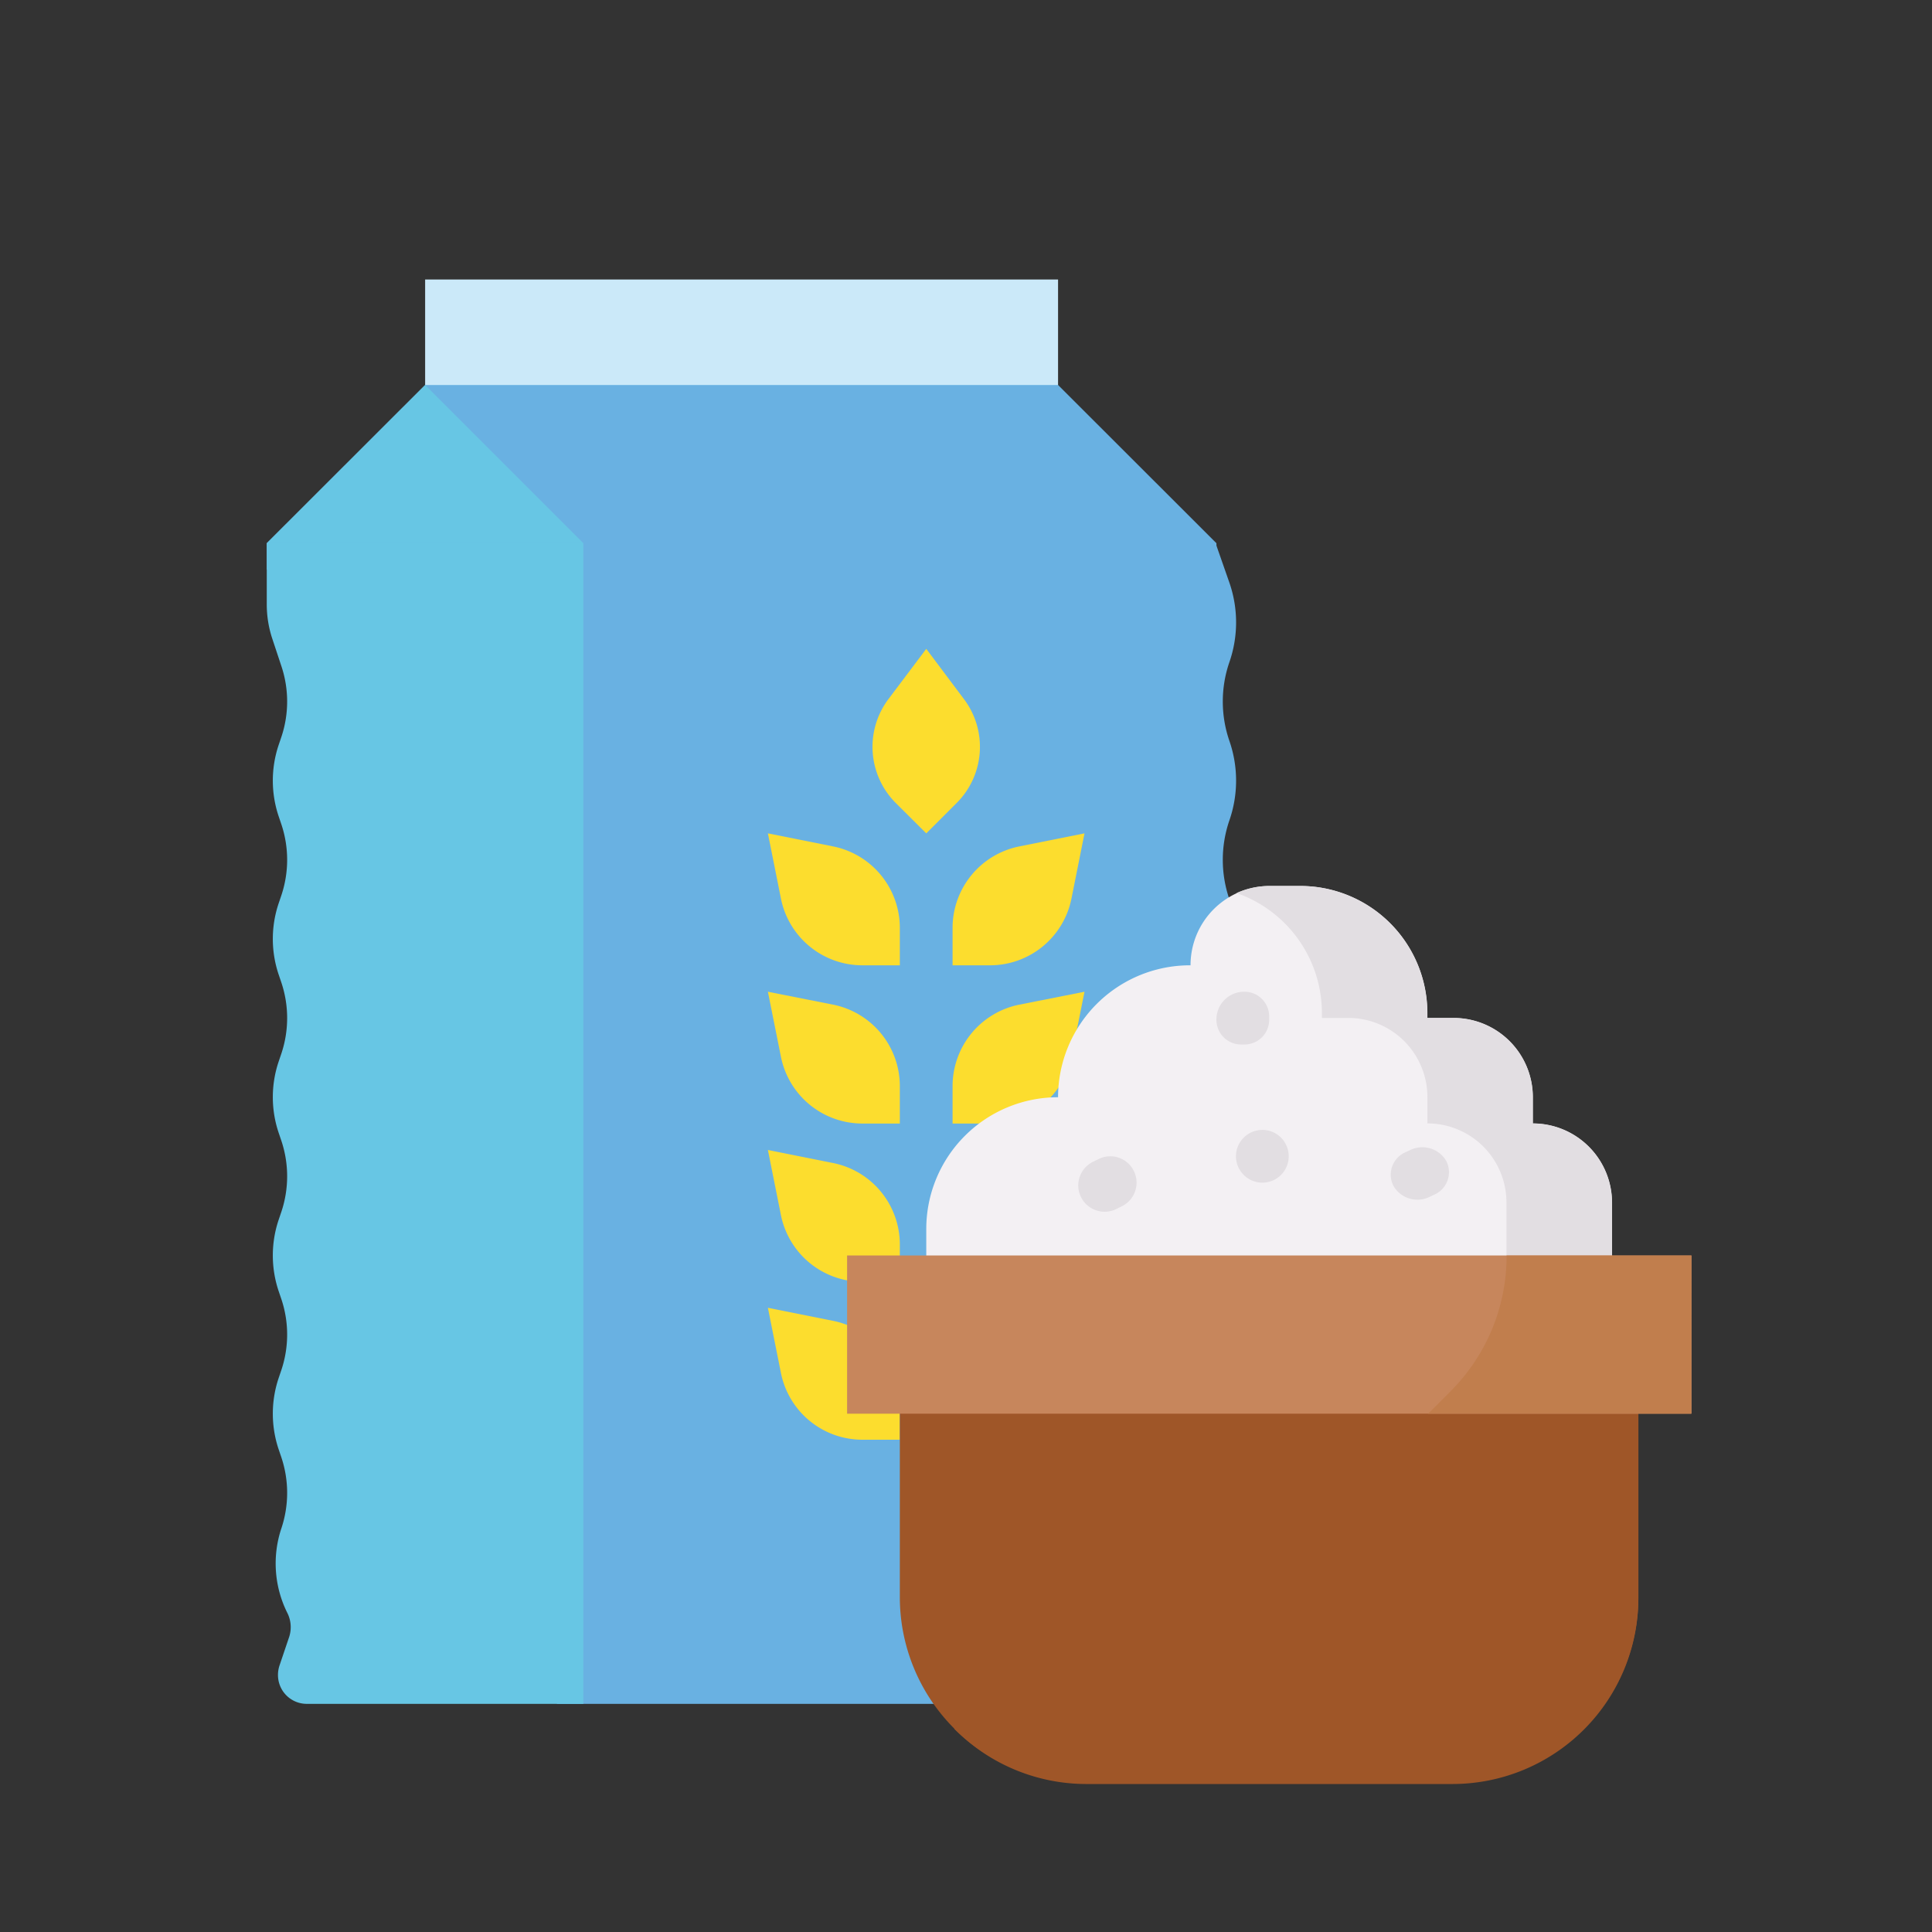 <svg id="ea02579d-0242-4f6d-832f-4c109de55c17" data-name="Calque 1" xmlns="http://www.w3.org/2000/svg" viewBox="0 0 139.56 139.56"><rect x="0" y="0" width="139.56" height="139.56" fill="#333333" stroke="none"/><path d="M30.71,20.19H76.43V31.62H30.71Z" style="fill:#cbe9f9"/><path d="M19.27,39.24,30.71,27.81H76.43L87.87,39.24v1.91H19.27Z" style="fill:#69b1e2"/><path d="M87.81,123.08H40.23V39.24H87.81l1,2.86a8.76,8.76,0,0,1,0,5.72,8.73,8.73,0,0,0,0,5.71,8.76,8.76,0,0,1,0,5.72,8.76,8.76,0,0,0,0,5.72,8.73,8.73,0,0,1,0,5.71l-1,2.86Z" style="fill:#69b1e2"/><path d="M68.81,81.16h2.7a6,6,0,0,0,5.89-4.83l.94-4.69-4.7.93a6,6,0,0,0-4.83,5.9Z" style="fill:#fcdd2e"/><path d="M65,69.73H62.3a6,6,0,0,1-5.89-4.83l-.94-4.7,4.7.94A6,6,0,0,1,65,67Z" style="fill:#fcdd2e"/><path d="M68.81,69.73h2.7A6,6,0,0,0,77.4,64.9l.94-4.7-4.7.94A6,6,0,0,0,68.81,67Z" style="fill:#fcdd2e"/><path d="M65,81.16H62.3a6,6,0,0,1-5.89-4.83l-.94-4.69,4.7.93A6,6,0,0,1,65,78.47Z" style="fill:#fcdd2e"/><path d="M65,92.59H62.3a6,6,0,0,1-5.89-4.82l-.94-4.7,4.7.94A6,6,0,0,1,65,89.9Z" style="fill:#fcdd2e"/><path d="M65,104H62.3a6,6,0,0,1-5.89-4.83l-.94-4.7,4.7.94A6,6,0,0,1,65,101.33Z" style="fill:#fcdd2e"/><path d="M66.91,60.2,64.7,58a5.74,5.74,0,0,1-.53-7.49l2.74-3.64,2.73,3.64A5.73,5.73,0,0,1,69.11,58Z" style="fill:#fcdd2e"/><path d="M66.91,92.59V88.78a9.52,9.52,0,0,1,9.52-9.52A9.53,9.53,0,0,1,86,69.73,5.72,5.72,0,0,1,91.68,64h2.26a9.18,9.18,0,0,1,9.17,9.18h0v.35H105a5.72,5.72,0,0,1,5.72,5.72v1.9a5.72,5.72,0,0,1,5.72,5.72v5.71Z" style="fill:#f3f0f3"/><path d="M110.73,81.16v-1.9A5.72,5.72,0,0,0,105,73.54h-1.9v-.35A9.18,9.18,0,0,0,93.94,64H91.68a5.79,5.79,0,0,0-2.36.51,9.18,9.18,0,0,1,6.17,8.67v.35h1.9a5.72,5.72,0,0,1,5.72,5.72v1.9a5.71,5.71,0,0,1,5.71,5.72v5.71h7.63V86.88A5.72,5.72,0,0,0,110.73,81.16Z" style="fill:#e2dee2"/><path d="M65,100.22h53.35v15.15a13.43,13.43,0,0,1-13.43,13.43H78.43A13.43,13.43,0,0,1,65,115.37V100.22Z" style="fill:#9f5628"/><path d="M110.73,100.22v11.34A13.42,13.42,0,0,1,97.3,125H70.81a13.34,13.34,0,0,1-1.89-.13,13.42,13.42,0,0,0,9.51,4h26.49a13.43,13.43,0,0,0,13.43-13.43V100.22Z" style="fill:#9f5628"/><path d="M61.19,90.69h61v11.43h-61Z" style="fill:#c7865c"/><path d="M122.16,102.12h-19l1.67-1.67a13.8,13.8,0,0,0,4-9.76h13.34Z" style="fill:#c17e4d"/><path d="M91.19,81.62h0a1.9,1.9,0,0,1,1.9,1.9h0a1.9,1.9,0,0,1-1.9,1.91h0a1.91,1.91,0,0,1-1.91-1.91h0A1.91,1.91,0,0,1,91.19,81.62Z" style="fill:#e2dee2"/><path d="M89.9,71.64h0a1.78,1.78,0,0,1,1.78,1.77v.26a1.78,1.78,0,0,1-1.78,1.78h-.26a1.78,1.78,0,0,1-1.77-1.78h0A2,2,0,0,1,89.9,71.64Z" style="fill:#e2dee2"/><path d="M78.94,83.93l.41-.2a1.89,1.89,0,0,1,2.55.85h0a1.9,1.9,0,0,1-.85,2.55l-.4.2a1.91,1.91,0,0,1-2.56-.85h0A1.9,1.9,0,0,1,78.94,83.93Z" style="fill:#e2dee2"/><path d="M101.51,83.24l.41-.19a2,2,0,0,1,2.55.81h0a1.77,1.77,0,0,1-.85,2.43l-.4.19a2,2,0,0,1-2.56-.81h0A1.77,1.77,0,0,1,101.51,83.24Z" style="fill:#e2dee2"/><path d="M42.14,123.08h-20A2.08,2.08,0,0,1,20.08,121a2.16,2.16,0,0,1,.1-.66l.71-2.1a2.28,2.28,0,0,0-.12-1.7,8,8,0,0,1-.44-6.15,8.09,8.09,0,0,0,0-5.1l-.21-.62a8.09,8.09,0,0,1,0-5.1l.21-.62a8.06,8.06,0,0,0,0-5.09l-.21-.62a8.09,8.09,0,0,1,0-5.1l.21-.62a8.09,8.09,0,0,0,0-5.1l-.21-.62a8.06,8.06,0,0,1,0-5.09l.21-.62a8.09,8.09,0,0,0,0-5.1l-.21-.62a8.06,8.06,0,0,1,0-5.09l.21-.62a8.09,8.09,0,0,0,0-5.1l-.21-.62a8.09,8.09,0,0,1,0-5.1l.21-.62a8.06,8.06,0,0,0,0-5.09l-.64-1.93a7.88,7.88,0,0,1-.42-2.55V39.24H42.14Z" style="fill:#67c6e4"/><path d="M30.71,27.81,42.14,39.24H19.27Z" style="fill:#67c6e4"/></svg>